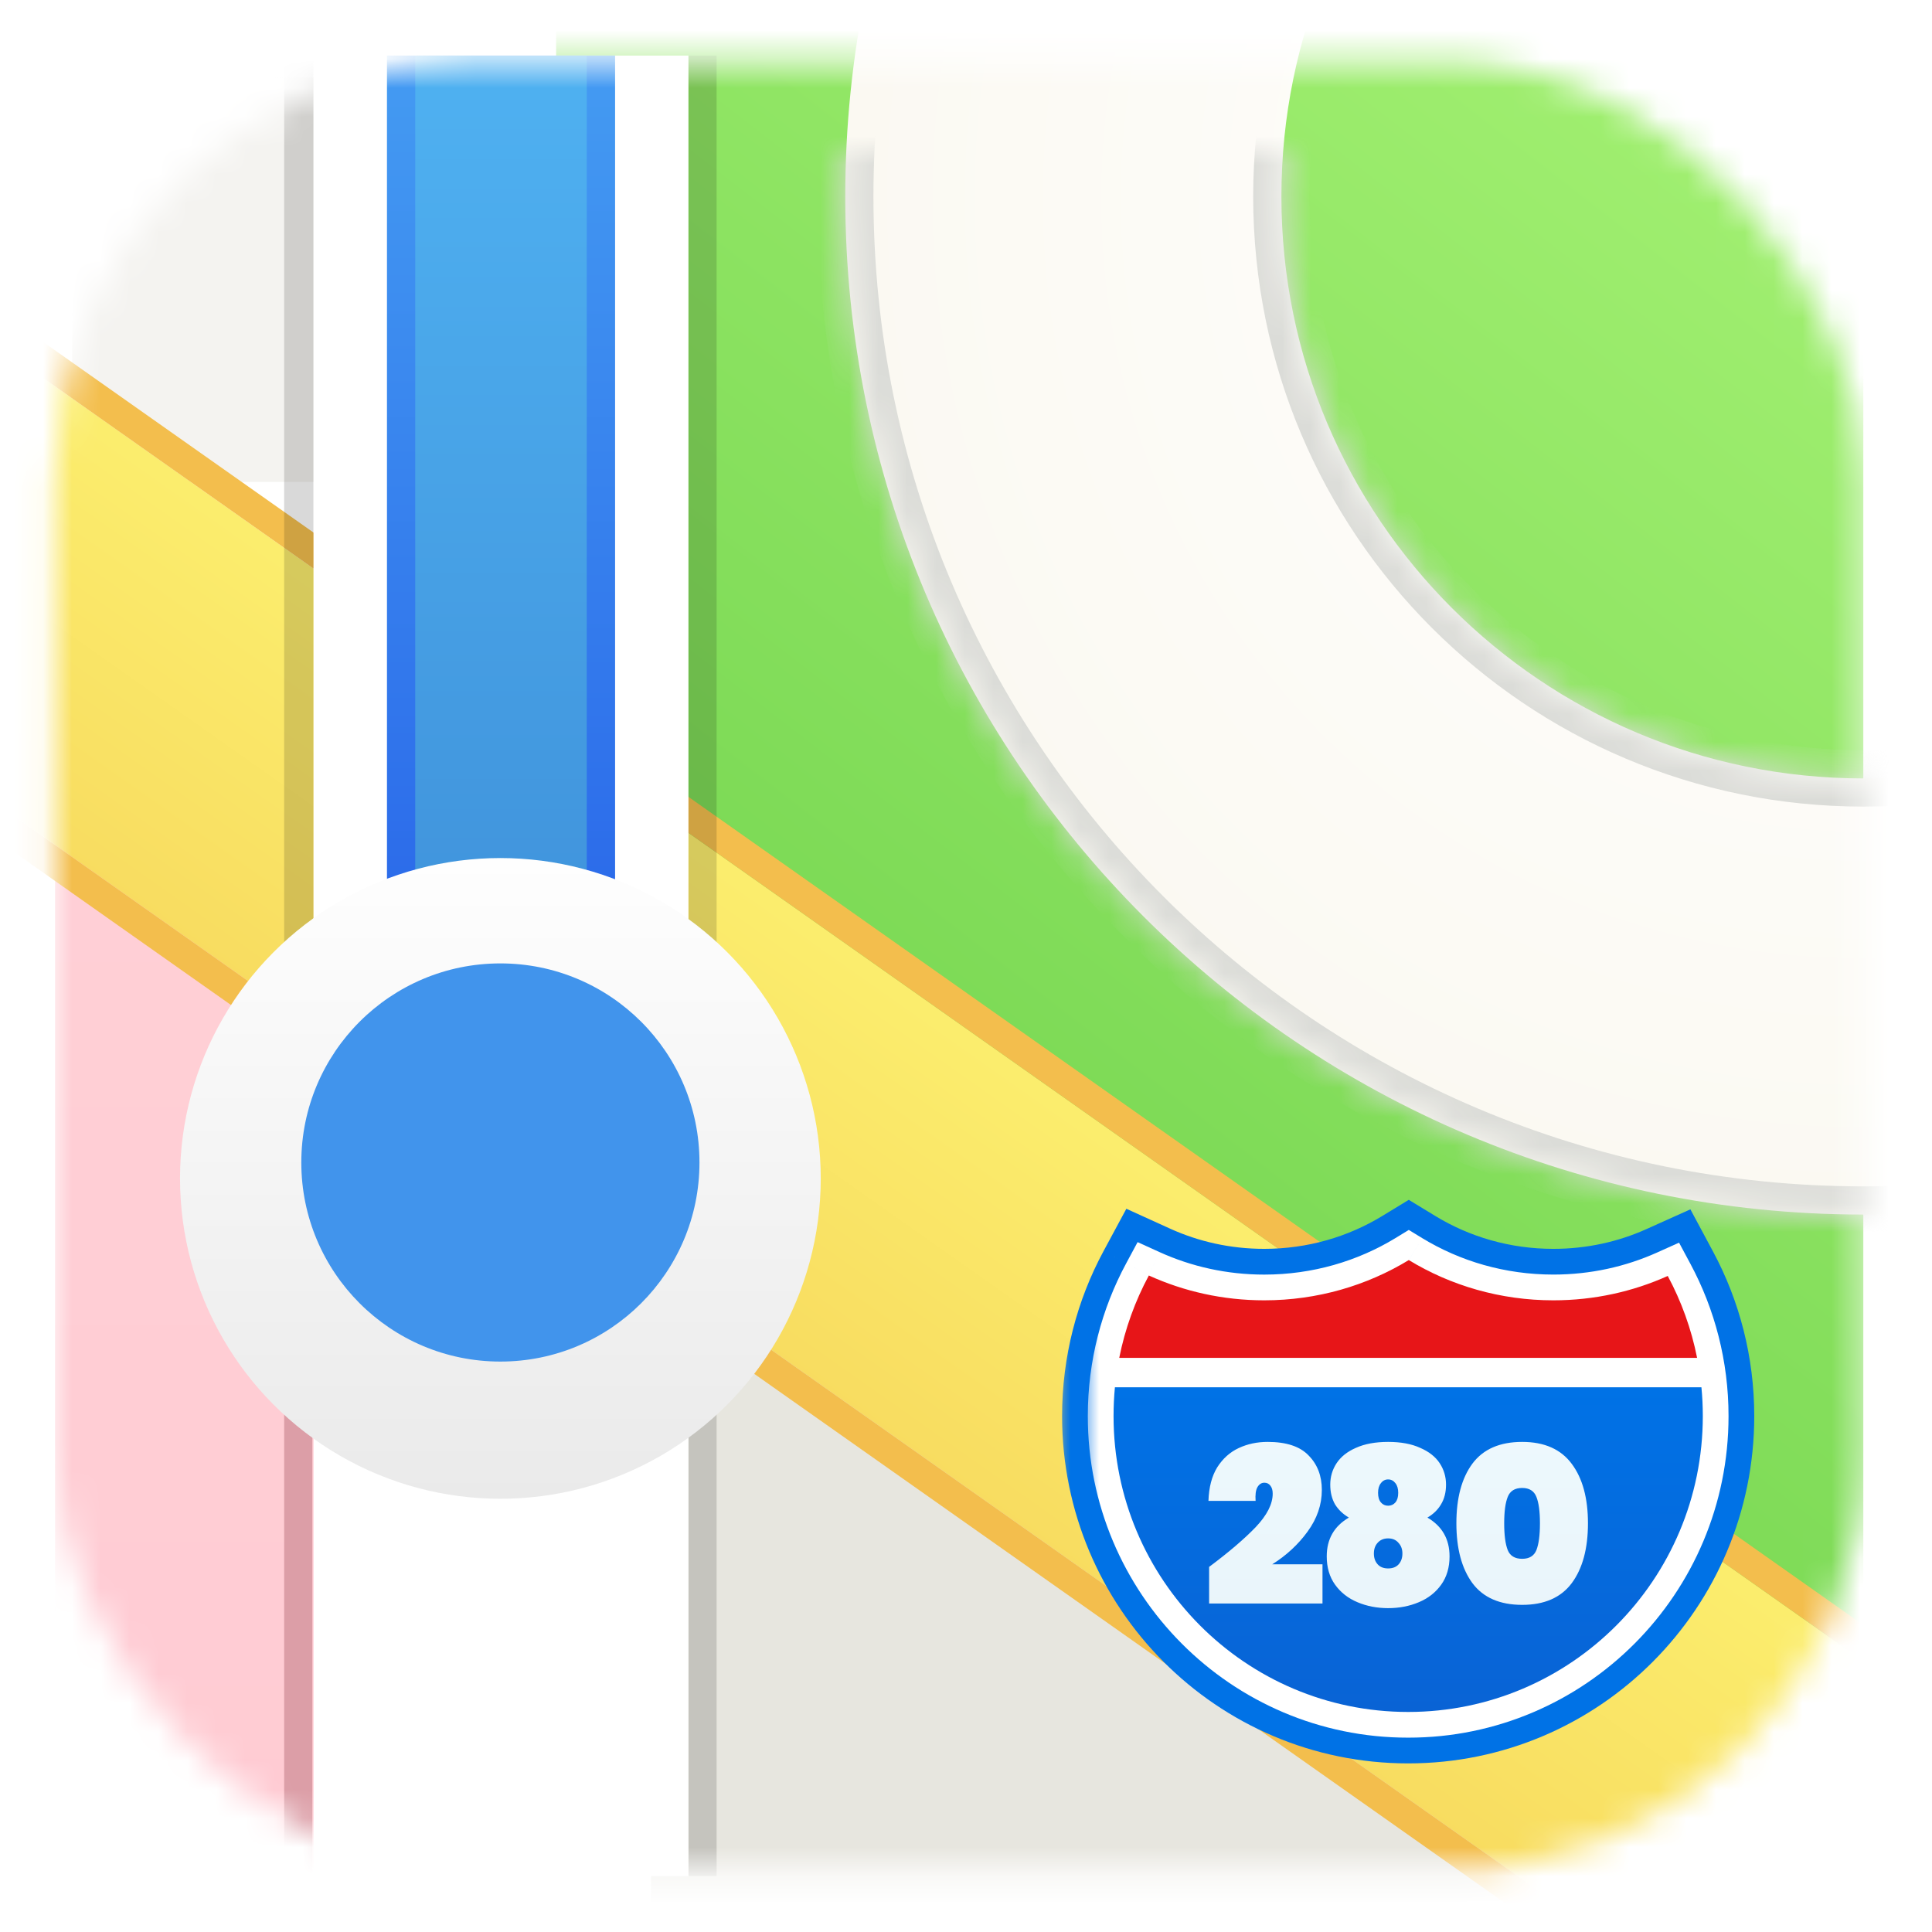 <svg width="67" height="67" viewBox="0 0 67 67" fill="none" xmlns="http://www.w3.org/2000/svg">
<g filter="url(#filter0_d_14_34375)">
<mask id="mask0_14_34375" style="mask-type:alpha" maskUnits="userSpaceOnUse" x="1" y="1" width="64" height="64">
<rect x="1.909" y="1.589" width="62.708" height="62.708" rx="14.445" fill="#E8E5DF"/>
</mask>
<g mask="url(#mask0_14_34375)">
<rect x="1.909" y="26.528" width="14.19" height="37.684" fill="url(#paint0_linear_14_34375)"/>
<rect x="2.504" y="2.141" width="12.108" height="14.02" fill="#F4F3F0"/>
<path d="M22.578 37.914V65.381H62.663L22.578 37.914Z" fill="#E7E6DF"/>
<path d="M19.286 26.23V-0.684H64.618V57.967L19.286 26.23Z" fill="url(#paint1_linear_14_34375)"/>
<g filter="url(#filter1_di_14_34375)">
<mask id="path-6-inside-1_14_34375" fill="white">
<path fill-rule="evenodd" clip-rule="evenodd" d="M64.66 36.894C84.159 36.894 99.965 21.088 99.965 1.589C99.965 -17.91 84.159 -33.716 64.66 -33.716C45.161 -33.716 29.355 -17.91 29.355 1.589C29.355 21.088 45.161 36.894 64.66 36.894ZM64.66 21.77C75.805 21.77 84.841 12.734 84.841 1.589C84.841 -9.556 75.805 -18.592 64.66 -18.592C53.515 -18.592 44.48 -9.556 44.48 1.589C44.48 12.734 53.515 21.77 64.66 21.77Z"/>
</mask>
<path fill-rule="evenodd" clip-rule="evenodd" d="M64.66 36.894C84.159 36.894 99.965 21.088 99.965 1.589C99.965 -17.91 84.159 -33.716 64.66 -33.716C45.161 -33.716 29.355 -17.91 29.355 1.589C29.355 21.088 45.161 36.894 64.66 36.894ZM64.66 21.77C75.805 21.77 84.841 12.734 84.841 1.589C84.841 -9.556 75.805 -18.592 64.66 -18.592C53.515 -18.592 44.48 -9.556 44.48 1.589C44.48 12.734 53.515 21.77 64.66 21.77Z" fill="url(#paint2_radial_14_34375)"/>
<path d="M98.988 1.589C98.988 20.548 83.619 35.917 64.66 35.917V37.871C84.698 37.871 100.943 21.627 100.943 1.589H98.988ZM64.66 -32.739C83.619 -32.739 98.988 -17.37 98.988 1.589H100.943C100.943 -18.449 84.698 -34.694 64.66 -34.694V-32.739ZM30.332 1.589C30.332 -17.37 45.701 -32.739 64.66 -32.739V-34.694C44.622 -34.694 28.378 -18.449 28.378 1.589H30.332ZM64.66 35.917C45.701 35.917 30.332 20.548 30.332 1.589H28.378C28.378 21.627 44.622 37.871 64.66 37.871V35.917ZM83.863 1.589C83.863 12.195 75.266 20.792 64.66 20.792V22.747C76.345 22.747 85.818 13.274 85.818 1.589H83.863ZM64.66 -17.614C75.266 -17.614 83.863 -9.017 83.863 1.589H85.818C85.818 -10.096 76.345 -19.569 64.66 -19.569V-17.614ZM45.457 1.589C45.457 -9.017 54.054 -17.614 64.66 -17.614V-19.569C52.975 -19.569 43.502 -10.096 43.502 1.589H45.457ZM64.66 20.792C54.054 20.792 45.457 12.195 45.457 1.589H43.502C43.502 13.274 52.975 22.747 64.66 22.747V20.792Z" fill="#DBDCD8" mask="url(#path-6-inside-1_14_34375)"/>
</g>
<g filter="url(#filter2_di_14_34375)">
<rect x="-4.846" y="21.604" width="13.001" height="77.586" transform="rotate(-54.819 -4.846 21.604)" fill="url(#paint3_linear_14_34375)"/>
<rect x="-5.556" y="21.727" width="14.02" height="78.606" transform="rotate(-54.819 -5.556 21.727)" stroke="#F3BE4D" stroke-width="1.02"/>
</g>
<mask id="path-10-outside-2_14_34375" maskUnits="userSpaceOnUse" x="36.617" y="40.146" width="25" height="21" fill="black">
<rect fill="white" x="36.617" y="40.146" width="25" height="21"/>
<path fill-rule="evenodd" clip-rule="evenodd" d="M57.835 43.697C56.63 44.239 55.286 44.542 53.869 44.542C52.027 44.542 50.308 44.03 48.855 43.146C47.403 44.03 45.684 44.542 43.842 44.542C42.412 44.542 41.056 44.233 39.841 43.681C39.06 45.132 38.617 46.792 38.617 48.557C38.617 54.223 43.191 58.817 48.834 58.817C54.477 58.817 59.052 54.223 59.052 48.557C59.052 46.798 58.611 45.144 57.835 43.697Z"/>
</mask>
<path fill-rule="evenodd" clip-rule="evenodd" d="M57.835 43.697C56.63 44.239 55.286 44.542 53.869 44.542C52.027 44.542 50.308 44.03 48.855 43.146C47.403 44.03 45.684 44.542 43.842 44.542C42.412 44.542 41.056 44.233 39.841 43.681C39.06 45.132 38.617 46.792 38.617 48.557C38.617 54.223 43.191 58.817 48.834 58.817C54.477 58.817 59.052 54.223 59.052 48.557C59.052 46.798 58.611 45.144 57.835 43.697Z" fill="#0F72C8"/>
<path d="M57.835 43.697L59.408 42.853L58.621 41.387L57.104 42.069L57.835 43.697ZM48.855 43.146L49.783 41.622L48.855 41.057L47.928 41.622L48.855 43.146ZM39.841 43.681L40.579 42.057L39.061 41.367L38.27 42.835L39.841 43.681ZM57.104 42.069C56.124 42.51 55.03 42.757 53.869 42.757V46.326C55.541 46.326 57.135 45.968 58.567 45.325L57.104 42.069ZM53.869 42.757C52.36 42.757 50.962 42.339 49.783 41.622L47.928 44.67C49.654 45.721 51.693 46.326 53.869 46.326V42.757ZM47.928 41.622C46.749 42.339 45.351 42.757 43.842 42.757V46.326C46.018 46.326 48.057 45.721 49.783 44.67L47.928 41.622ZM43.842 42.757C42.67 42.757 41.566 42.505 40.579 42.057L39.103 45.306C40.546 45.962 42.154 46.326 43.842 46.326V42.757ZM38.27 42.835C37.352 44.539 36.832 46.49 36.832 48.557H40.401C40.401 47.095 40.768 45.724 41.412 44.528L38.27 42.835ZM36.832 48.557C36.832 55.202 42.199 60.601 48.834 60.601V57.032C44.184 57.032 40.401 53.245 40.401 48.557H36.832ZM48.834 60.601C55.47 60.601 60.836 55.202 60.836 48.557H57.267C57.267 53.245 53.485 57.032 48.834 57.032V60.601ZM60.836 48.557C60.836 46.497 60.32 44.553 59.408 42.853L56.263 44.541C56.903 45.734 57.267 47.1 57.267 48.557H60.836Z" fill="#0072E6" mask="url(#path-10-outside-2_14_34375)"/>
<mask id="path-12-outside-3_14_34375" maskUnits="userSpaceOnUse" x="37.617" y="41.146" width="23" height="19" fill="black">
<rect fill="white" x="37.617" y="41.146" width="23" height="19"/>
<path fill-rule="evenodd" clip-rule="evenodd" d="M57.835 43.697C56.63 44.239 55.286 44.542 53.869 44.542C52.027 44.542 50.308 44.03 48.855 43.146C47.403 44.03 45.684 44.542 43.842 44.542C42.412 44.542 41.056 44.233 39.841 43.681C39.06 45.132 38.617 46.792 38.617 48.557C38.617 54.223 43.191 58.817 48.834 58.817C54.477 58.817 59.052 54.223 59.052 48.557C59.052 46.798 58.611 45.144 57.835 43.697Z"/>
</mask>
<path fill-rule="evenodd" clip-rule="evenodd" d="M57.835 43.697C56.63 44.239 55.286 44.542 53.869 44.542C52.027 44.542 50.308 44.03 48.855 43.146C47.403 44.03 45.684 44.542 43.842 44.542C42.412 44.542 41.056 44.233 39.841 43.681C39.06 45.132 38.617 46.792 38.617 48.557C38.617 54.223 43.191 58.817 48.834 58.817C54.477 58.817 59.052 54.223 59.052 48.557C59.052 46.798 58.611 45.144 57.835 43.697Z" fill="white"/>
<path d="M57.835 43.697L58.621 43.275L58.228 42.542L57.469 42.883L57.835 43.697ZM48.855 43.146L49.319 42.384L48.855 42.101L48.392 42.384L48.855 43.146ZM39.841 43.681L40.21 42.869L39.451 42.524L39.056 43.258L39.841 43.681ZM57.469 42.883C56.377 43.374 55.158 43.649 53.869 43.649V45.434C55.413 45.434 56.882 45.104 58.201 44.511L57.469 42.883ZM53.869 43.649C52.193 43.649 50.635 43.185 49.319 42.384L48.392 43.908C49.981 44.876 51.86 45.434 53.869 45.434V43.649ZM48.392 42.384C47.076 43.185 45.517 43.65 43.842 43.65V45.434C45.851 45.434 47.73 44.876 49.319 43.908L48.392 42.384ZM43.842 43.65C42.541 43.65 41.311 43.369 40.21 42.869L39.472 44.494C40.801 45.097 42.283 45.434 43.842 45.434V43.65ZM39.056 43.258C38.206 44.835 37.724 46.641 37.724 48.557H39.509C39.509 46.943 39.914 45.428 40.627 44.105L39.056 43.258ZM37.724 48.557C37.724 54.712 42.695 59.709 48.834 59.709V57.925C43.687 57.925 39.509 53.734 39.509 48.557H37.724ZM48.834 59.709C54.974 59.709 59.944 54.712 59.944 48.557H58.16C58.16 53.734 53.981 57.925 48.834 57.925V59.709ZM59.944 48.557C59.944 46.648 59.466 44.848 58.621 43.275L57.049 44.119C57.757 45.439 58.16 46.949 58.16 48.557H59.944Z" fill="white" mask="url(#path-12-outside-3_14_34375)"/>
<path d="M38.664 47.558C38.633 47.886 38.617 48.219 38.617 48.556C38.617 54.223 43.191 58.817 48.834 58.817C54.477 58.817 59.052 54.223 59.052 48.556C59.052 48.219 59.036 47.886 59.004 47.558H38.664Z" fill="url(#paint4_linear_14_34375)"/>
<path d="M53.869 44.542C55.286 44.542 56.63 44.239 57.836 43.697C58.307 44.575 58.654 45.53 58.854 46.538H38.814C39.016 45.524 39.366 44.564 39.841 43.681C41.056 44.233 42.412 44.542 43.842 44.542C45.684 44.542 47.403 44.03 48.855 43.146C50.308 44.03 52.027 44.542 53.869 44.542Z" fill="#E71518"/>
<path d="M41.931 53.787C42.61 53.28 43.148 52.821 43.543 52.411C43.938 51.995 44.136 51.607 44.136 51.247C44.136 51.125 44.108 51.032 44.053 50.966C44.002 50.9 43.933 50.867 43.847 50.867C43.746 50.867 43.665 50.92 43.604 51.026C43.548 51.128 43.528 51.285 43.543 51.498H41.908C41.923 51.026 42.025 50.639 42.212 50.334C42.405 50.03 42.653 49.807 42.958 49.665C43.262 49.523 43.596 49.452 43.961 49.452C44.61 49.452 45.084 49.609 45.383 49.924C45.688 50.233 45.84 50.631 45.84 51.118C45.84 51.63 45.675 52.111 45.345 52.563C45.021 53.009 44.613 53.387 44.121 53.696H45.863V55.057H41.931V53.787ZM46.778 52.076C46.575 51.959 46.416 51.807 46.299 51.62C46.188 51.427 46.132 51.199 46.132 50.935C46.132 50.661 46.205 50.413 46.352 50.19C46.499 49.967 46.722 49.789 47.022 49.658C47.326 49.521 47.698 49.452 48.139 49.452C48.581 49.452 48.951 49.521 49.25 49.658C49.554 49.789 49.78 49.967 49.927 50.19C50.074 50.413 50.147 50.661 50.147 50.935C50.147 51.199 50.089 51.427 49.972 51.62C49.861 51.807 49.704 51.959 49.501 52.076C50.013 52.375 50.269 52.824 50.269 53.422C50.269 53.807 50.172 54.134 49.98 54.403C49.787 54.672 49.529 54.875 49.204 55.011C48.88 55.148 48.525 55.217 48.139 55.217C47.754 55.217 47.399 55.148 47.075 55.011C46.75 54.875 46.492 54.672 46.299 54.403C46.106 54.134 46.01 53.807 46.01 53.422C46.01 52.824 46.266 52.375 46.778 52.076ZM48.489 51.217C48.489 51.075 48.456 50.963 48.391 50.882C48.325 50.796 48.241 50.753 48.139 50.753C48.038 50.753 47.954 50.796 47.889 50.882C47.823 50.963 47.79 51.075 47.79 51.217C47.79 51.364 47.823 51.475 47.889 51.551C47.954 51.627 48.038 51.665 48.139 51.665C48.241 51.665 48.325 51.627 48.391 51.551C48.456 51.475 48.489 51.364 48.489 51.217ZM48.139 52.798C47.987 52.798 47.866 52.849 47.775 52.951C47.688 53.047 47.645 53.171 47.645 53.323C47.645 53.475 47.688 53.599 47.775 53.696C47.861 53.792 47.982 53.84 48.139 53.84C48.297 53.84 48.418 53.792 48.505 53.696C48.591 53.599 48.634 53.475 48.634 53.323C48.634 53.171 48.588 53.047 48.497 52.951C48.411 52.849 48.292 52.798 48.139 52.798ZM50.506 52.274C50.506 51.397 50.691 50.707 51.062 50.205C51.437 49.703 52.012 49.452 52.788 49.452C53.558 49.452 54.131 49.706 54.507 50.213C54.882 50.715 55.069 51.402 55.069 52.274C55.069 53.151 54.882 53.843 54.507 54.35C54.131 54.852 53.558 55.103 52.788 55.103C52.012 55.103 51.437 54.852 51.062 54.35C50.691 53.843 50.506 53.151 50.506 52.274ZM53.404 52.274C53.404 51.868 53.363 51.564 53.282 51.361C53.201 51.153 53.036 51.049 52.788 51.049C52.534 51.049 52.367 51.153 52.286 51.361C52.205 51.564 52.164 51.868 52.164 52.274C52.164 52.684 52.205 52.994 52.286 53.202C52.367 53.404 52.534 53.506 52.788 53.506C53.036 53.506 53.201 53.404 53.282 53.202C53.363 52.994 53.404 52.684 53.404 52.274Z" fill="url(#paint5_linear_14_34375)"/>
<rect x="9.854" y="45.094" width="0.977" height="19.416" fill="#DC9EA7"/>
<g style="mix-blend-mode:color-burn" opacity="0.5">
<rect x="9.854" y="1.376" width="1.02" height="34.711" fill="black" fill-opacity="0.3"/>
</g>
<rect opacity="0.3" x="23.874" y="1.376" width="0.977" height="63.133" fill="black" fill-opacity="0.5"/>
<g filter="url(#filter3_d_14_34375)">
<rect x="10.873" y="1.376" width="13.001" height="63.133" fill="white"/>
</g>
<rect x="13.423" y="1.376" width="7.902" height="28.678" fill="url(#paint6_linear_14_34375)"/>
<rect x="13.423" y="1.376" width="7.902" height="28.678" fill="url(#paint7_linear_14_34375)"/>
<rect x="14.4" y="1.376" width="5.948" height="28.678" fill="url(#paint8_linear_14_34375)"/>
<g filter="url(#filter4_dii_14_34375)">
<circle cx="17.353" cy="38.785" r="11.11" fill="url(#paint9_linear_14_34375)"/>
</g>
<g filter="url(#filter5_di_14_34375)">
<circle cx="17.353" cy="38.785" r="6.904" fill="#4194EC"/>
</g>
</g>
</g>
<defs>
<filter id="filter0_d_14_34375" x="-0.003" y="0.229" width="66.532" height="66.532" filterUnits="userSpaceOnUse" color-interpolation-filters="sRGB">
<feFlood flood-opacity="0" result="BackgroundImageFix"/>
<feColorMatrix in="SourceAlpha" type="matrix" values="0 0 0 0 0 0 0 0 0 0 0 0 0 0 0 0 0 0 127 0" result="hardAlpha"/>
<feOffset dy="0.552"/>
<feGaussianBlur stdDeviation="0.956"/>
<feColorMatrix type="matrix" values="0 0 0 0 0 0 0 0 0 0 0 0 0 0 0 0 0 0 0.2 0"/>
<feBlend mode="normal" in2="BackgroundImageFix" result="effect1_dropShadow_14_34375"/>
<feBlend mode="normal" in="SourceGraphic" in2="effect1_dropShadow_14_34375" result="shape"/>
</filter>
<filter id="filter1_di_14_34375" x="25.913" y="-33.971" width="77.408" height="77.408" filterUnits="userSpaceOnUse" color-interpolation-filters="sRGB">
<feFlood flood-opacity="0" result="BackgroundImageFix"/>
<feColorMatrix in="SourceAlpha" type="matrix" values="0 0 0 0 0 0 0 0 0 0 0 0 0 0 0 0 0 0 127 0" result="hardAlpha"/>
<feOffset dx="-0.042" dy="3.144"/>
<feGaussianBlur stdDeviation="1.699"/>
<feColorMatrix type="matrix" values="0 0 0 0 0.47 0 0 0 0 0.646 0 0 0 0 0.347 0 0 0 0.84 0"/>
<feBlend mode="normal" in2="BackgroundImageFix" result="effect1_dropShadow_14_34375"/>
<feBlend mode="normal" in="SourceGraphic" in2="effect1_dropShadow_14_34375" result="shape"/>
<feColorMatrix in="SourceAlpha" type="matrix" values="0 0 0 0 0 0 0 0 0 0 0 0 0 0 0 0 0 0 127 0" result="hardAlpha"/>
<feOffset dy="1.529"/>
<feGaussianBlur stdDeviation="0.085"/>
<feComposite in2="hardAlpha" operator="arithmetic" k2="-1" k3="1"/>
<feColorMatrix type="matrix" values="0 0 0 0 1 0 0 0 0 1 0 0 0 0 1 0 0 0 0.64 0"/>
<feBlend mode="normal" in2="shape" result="effect2_innerShadow_14_34375"/>
</filter>
<filter id="filter2_di_14_34375" x="-8.391" y="8.92" width="77.995" height="62.418" filterUnits="userSpaceOnUse" color-interpolation-filters="sRGB">
<feFlood flood-opacity="0" result="BackgroundImageFix"/>
<feColorMatrix in="SourceAlpha" type="matrix" values="0 0 0 0 0 0 0 0 0 0 0 0 0 0 0 0 0 0 127 0" result="hardAlpha"/>
<feOffset dy="1.487"/>
<feGaussianBlur stdDeviation="1.062"/>
<feColorMatrix type="matrix" values="0 0 0 0 0 0 0 0 0 0 0 0 0 0 0 0 0 0 0.16 0"/>
<feBlend mode="normal" in2="BackgroundImageFix" result="effect1_dropShadow_14_34375"/>
<feBlend mode="normal" in="SourceGraphic" in2="effect1_dropShadow_14_34375" result="shape"/>
<feColorMatrix in="SourceAlpha" type="matrix" values="0 0 0 0 0 0 0 0 0 0 0 0 0 0 0 0 0 0 127 0" result="hardAlpha"/>
<feOffset dx="-1.275"/>
<feGaussianBlur stdDeviation="0.021"/>
<feComposite in2="hardAlpha" operator="arithmetic" k2="-1" k3="1"/>
<feColorMatrix type="matrix" values="0 0 0 0 1 0 0 0 0 1 0 0 0 0 1 0 0 0 0.3 0"/>
<feBlend mode="normal" in2="shape" result="effect2_innerShadow_14_34375"/>
</filter>
<filter id="filter3_d_14_34375" x="10.279" y="0.782" width="14.19" height="64.323" filterUnits="userSpaceOnUse" color-interpolation-filters="sRGB">
<feFlood flood-opacity="0" result="BackgroundImageFix"/>
<feColorMatrix in="SourceAlpha" type="matrix" values="0 0 0 0 0 0 0 0 0 0 0 0 0 0 0 0 0 0 127 0" result="hardAlpha"/>
<feOffset/>
<feGaussianBlur stdDeviation="0.297"/>
<feColorMatrix type="matrix" values="0 0 0 0 0 0 0 0 0 0 0 0 0 0 0 0 0 0 0.25 0"/>
<feBlend mode="normal" in2="BackgroundImageFix" result="effect1_dropShadow_14_34375"/>
<feBlend mode="normal" in="SourceGraphic" in2="effect1_dropShadow_14_34375" result="shape"/>
</filter>
<filter id="filter4_dii_14_34375" x="3.099" y="26.061" width="28.508" height="28.508" filterUnits="userSpaceOnUse" color-interpolation-filters="sRGB">
<feFlood flood-opacity="0" result="BackgroundImageFix"/>
<feColorMatrix in="SourceAlpha" type="matrix" values="0 0 0 0 0 0 0 0 0 0 0 0 0 0 0 0 0 0 127 0" result="hardAlpha"/>
<feOffset dy="1.529"/>
<feGaussianBlur stdDeviation="1.572"/>
<feColorMatrix type="matrix" values="0 0 0 0 0 0 0 0 0 0 0 0 0 0 0 0 0 0 0.37 0"/>
<feBlend mode="normal" in2="BackgroundImageFix" result="effect1_dropShadow_14_34375"/>
<feBlend mode="normal" in="SourceGraphic" in2="effect1_dropShadow_14_34375" result="shape"/>
<feColorMatrix in="SourceAlpha" type="matrix" values="0 0 0 0 0 0 0 0 0 0 0 0 0 0 0 0 0 0 127 0" result="hardAlpha"/>
<feOffset dy="0.17"/>
<feGaussianBlur stdDeviation="0.085"/>
<feComposite in2="hardAlpha" operator="arithmetic" k2="-1" k3="1"/>
<feColorMatrix type="matrix" values="0 0 0 0 1 0 0 0 0 1 0 0 0 0 1 0 0 0 0.44 0"/>
<feBlend mode="normal" in2="shape" result="effect2_innerShadow_14_34375"/>
<feColorMatrix in="SourceAlpha" type="matrix" values="0 0 0 0 0 0 0 0 0 0 0 0 0 0 0 0 0 0 127 0" result="hardAlpha"/>
<feOffset dy="-0.17"/>
<feGaussianBlur stdDeviation="0.467"/>
<feComposite in2="hardAlpha" operator="arithmetic" k2="-1" k3="1"/>
<feColorMatrix type="matrix" values="0 0 0 0 0 0 0 0 0 0 0 0 0 0 0 0 0 0 0.1 0"/>
<feBlend mode="normal" in2="effect2_innerShadow_14_34375" result="effect3_innerShadow_14_34375"/>
</filter>
<filter id="filter5_di_14_34375" x="10.364" y="31.881" width="13.978" height="14.402" filterUnits="userSpaceOnUse" color-interpolation-filters="sRGB">
<feFlood flood-opacity="0" result="BackgroundImageFix"/>
<feColorMatrix in="SourceAlpha" type="matrix" values="0 0 0 0 0 0 0 0 0 0 0 0 0 0 0 0 0 0 127 0" result="hardAlpha"/>
<feOffset dy="0.51"/>
<feGaussianBlur stdDeviation="0.042"/>
<feColorMatrix type="matrix" values="0 0 0 0 1 0 0 0 0 1 0 0 0 0 1 0 0 0 0.5 0"/>
<feBlend mode="normal" in2="BackgroundImageFix" result="effect1_dropShadow_14_34375"/>
<feBlend mode="normal" in="SourceGraphic" in2="effect1_dropShadow_14_34375" result="shape"/>
<feColorMatrix in="SourceAlpha" type="matrix" values="0 0 0 0 0 0 0 0 0 0 0 0 0 0 0 0 0 0 127 0" result="hardAlpha"/>
<feOffset dy="0.467"/>
<feGaussianBlur stdDeviation="0.935"/>
<feComposite in2="hardAlpha" operator="arithmetic" k2="-1" k3="1"/>
<feColorMatrix type="matrix" values="0 0 0 0 0 0 0 0 0 0 0 0 0 0 0 0 0 0 0.27 0"/>
<feBlend mode="normal" in2="shape" result="effect2_innerShadow_14_34375"/>
</filter>
<linearGradient id="paint0_linear_14_34375" x1="9.004" y1="26.528" x2="9.004" y2="64.212" gradientUnits="userSpaceOnUse">
<stop stop-color="#FFD0D6"/>
<stop offset="1" stop-color="#FFCBD3"/>
</linearGradient>
<linearGradient id="paint1_linear_14_34375" x1="57.565" y1="4.648" x2="33.582" y2="35.641" gradientUnits="userSpaceOnUse">
<stop stop-color="#9FEE6F"/>
<stop offset="1" stop-color="#7DDA56"/>
</linearGradient>
<radialGradient id="paint2_radial_14_34375" cx="0" cy="0" r="1" gradientUnits="userSpaceOnUse" gradientTransform="translate(64.66 1.589) rotate(90) scale(35.305)">
<stop stop-color="white"/>
<stop offset="1" stop-color="#FBF9F2"/>
</radialGradient>
<linearGradient id="paint3_linear_14_34375" x1="7.9" y1="55.205" x2="-5.074" y2="55.202" gradientUnits="userSpaceOnUse">
<stop stop-color="#FBED6D"/>
<stop offset="1" stop-color="#F8DC60"/>
</linearGradient>
<linearGradient id="paint4_linear_14_34375" x1="48.834" y1="47.558" x2="48.834" y2="58.817" gradientUnits="userSpaceOnUse">
<stop stop-color="#0072E6"/>
<stop offset="1" stop-color="#0963D5"/>
</linearGradient>
<linearGradient id="paint5_linear_14_34375" x1="48.718" y1="47.133" x2="48.718" y2="58.133" gradientUnits="userSpaceOnUse">
<stop stop-color="#EEFAFE"/>
<stop offset="1" stop-color="#E8F3F9"/>
</linearGradient>
<linearGradient id="paint6_linear_14_34375" x1="17.374" y1="1.376" x2="17.374" y2="30.054" gradientUnits="userSpaceOnUse">
<stop stop-color="#449BF2"/>
<stop offset="1" stop-color="#2C6CEA"/>
</linearGradient>
<linearGradient id="paint7_linear_14_34375" x1="17.374" y1="1.376" x2="17.374" y2="30.054" gradientUnits="userSpaceOnUse">
<stop stop-color="#449BF2"/>
<stop offset="1" stop-color="#2C6CEA"/>
</linearGradient>
<linearGradient id="paint8_linear_14_34375" x1="17.374" y1="1.376" x2="17.374" y2="30.054" gradientUnits="userSpaceOnUse">
<stop stop-color="#4FB1F1"/>
<stop offset="1" stop-color="#4195DD"/>
</linearGradient>
<linearGradient id="paint9_linear_14_34375" x1="17.353" y1="27.675" x2="17.353" y2="49.895" gradientUnits="userSpaceOnUse">
<stop stop-color="#FEFEFE"/>
<stop offset="1" stop-color="#EAEAEA"/>
</linearGradient>
</defs>
</svg>
